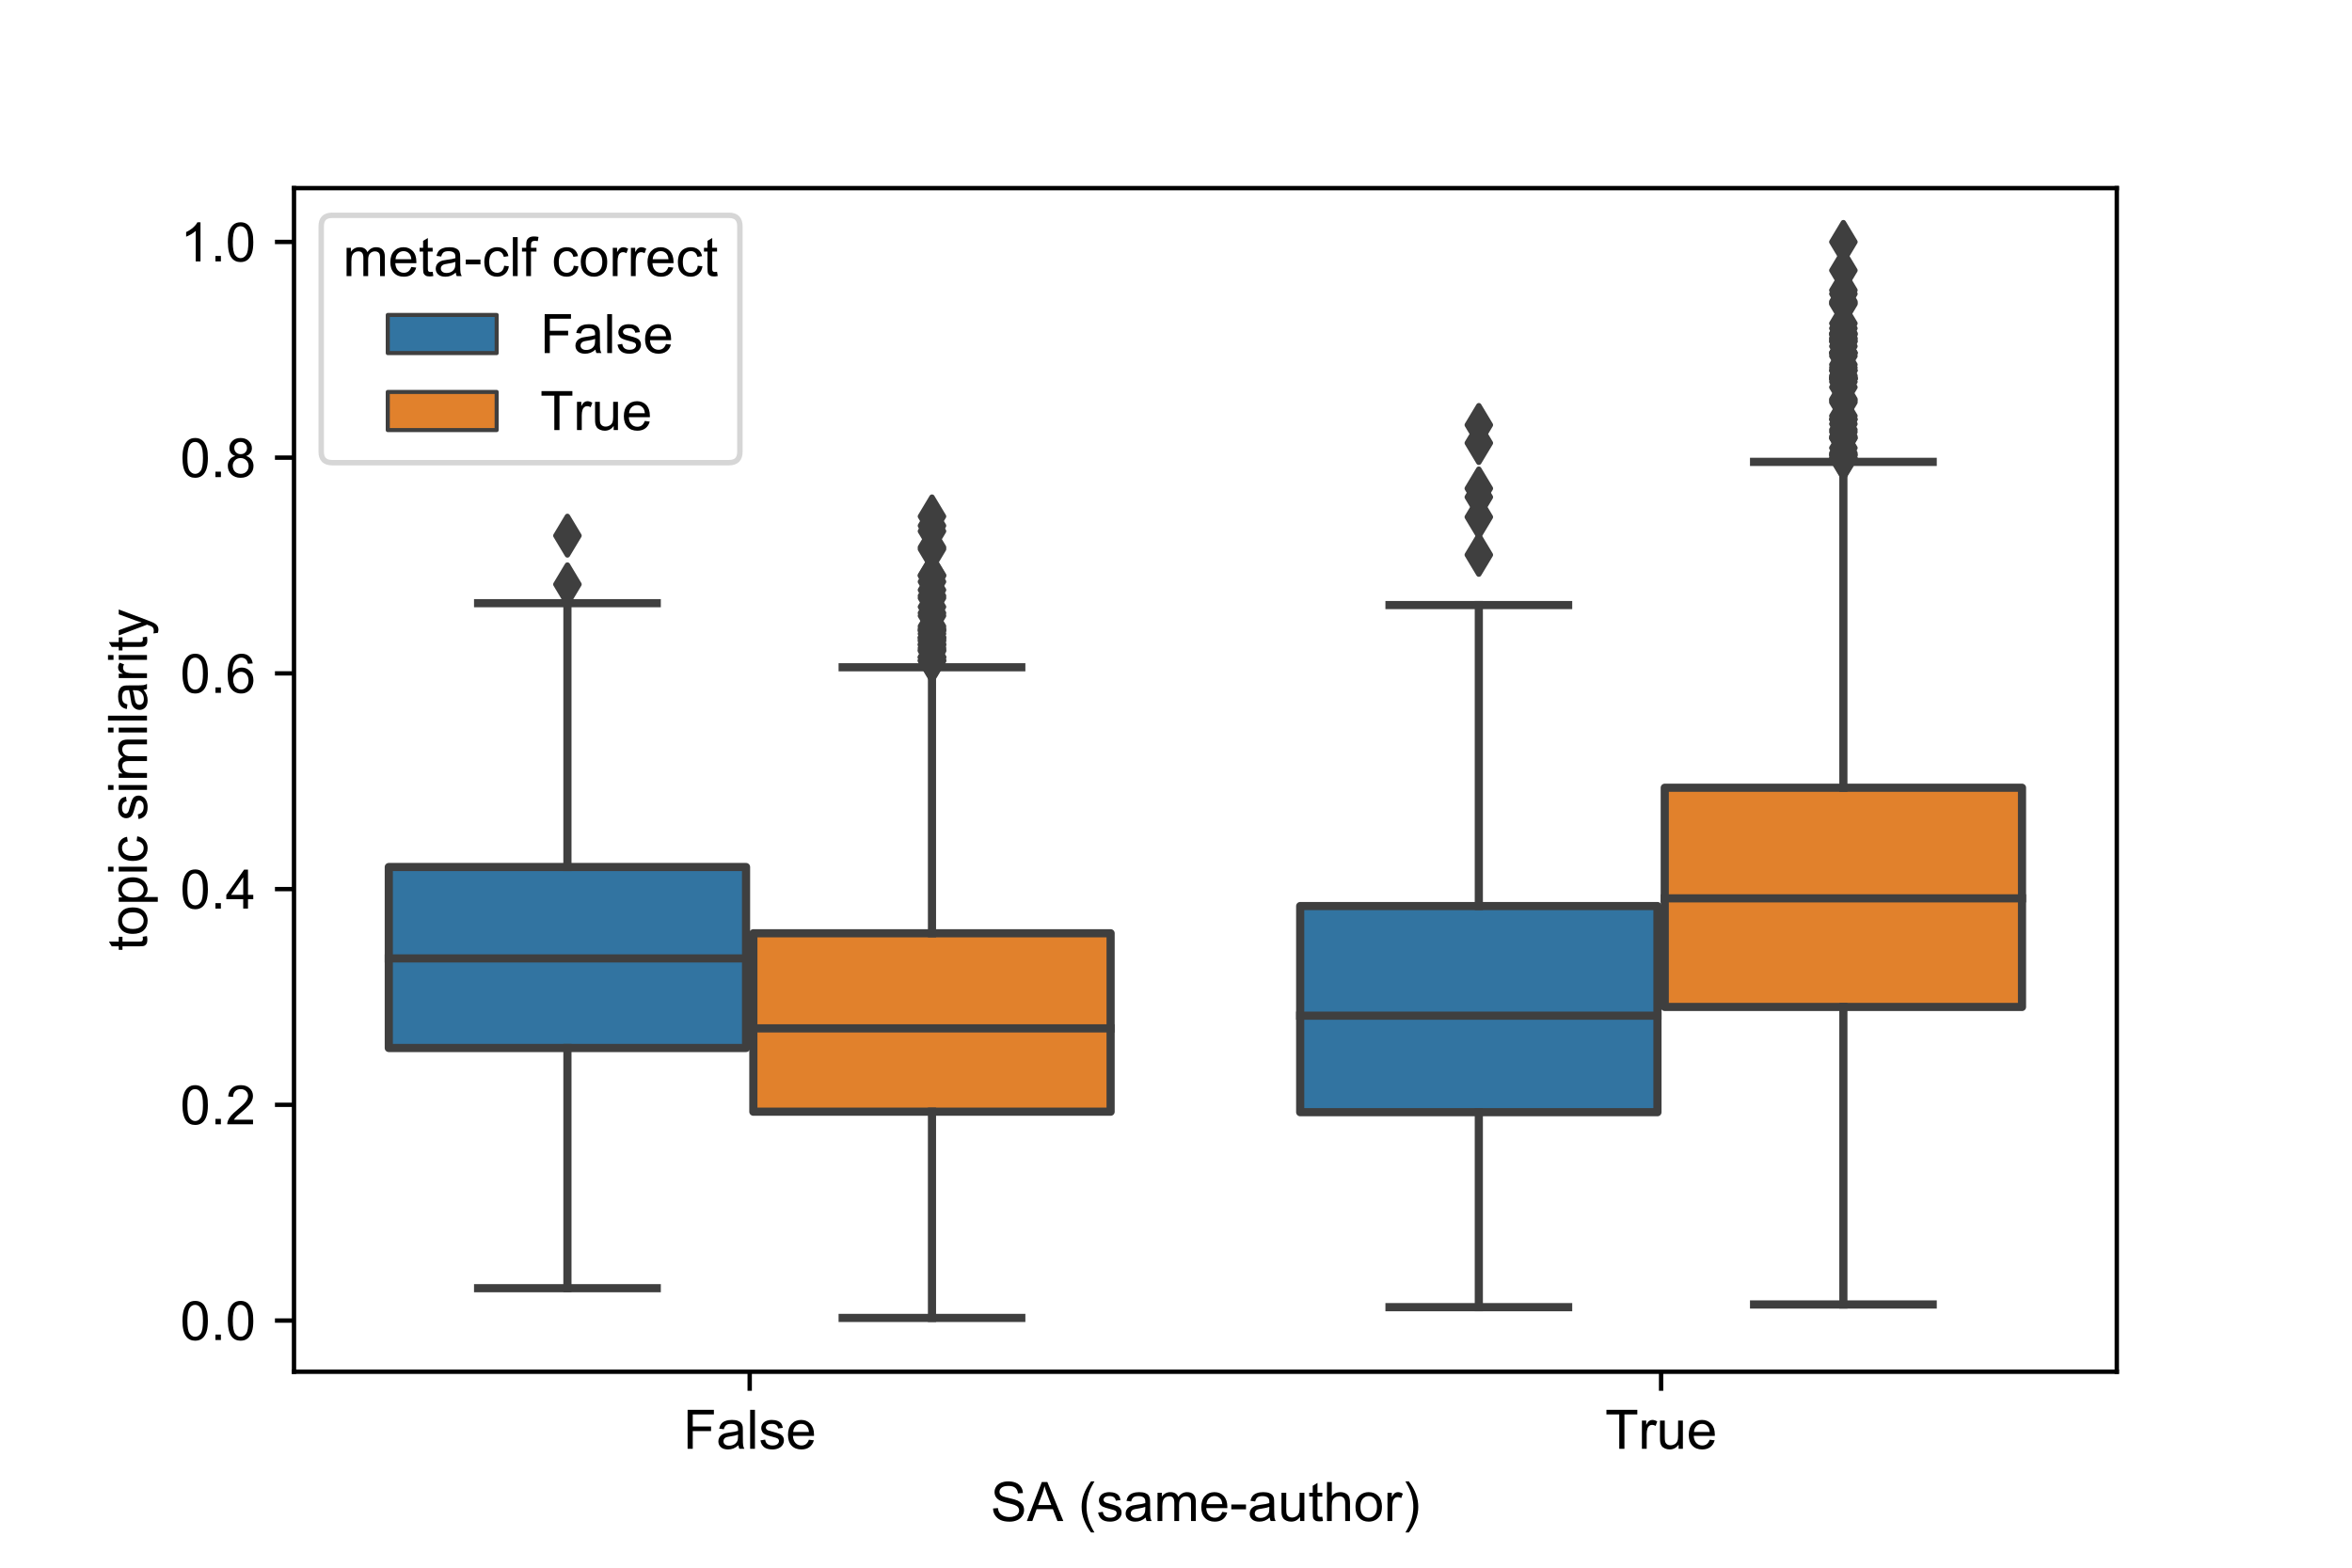 <?xml version="1.0" encoding="utf-8" standalone="no"?>
<!DOCTYPE svg PUBLIC "-//W3C//DTD SVG 1.1//EN"
  "http://www.w3.org/Graphics/SVG/1.1/DTD/svg11.dtd">
<!-- Created with matplotlib (https://matplotlib.org/) -->
<svg height="288pt" version="1.1" viewBox="0 0 432 288" width="432pt" xmlns="http://www.w3.org/2000/svg" xmlns:xlink="http://www.w3.org/1999/xlink">
 <defs>
  <style type="text/css">
*{stroke-linecap:butt;stroke-linejoin:round;}
  </style>
 </defs>
 <g id="figure_1">
  <g id="patch_1">
   <path d="M 0 288 
L 432 288 
L 432 0 
L 0 0 
z
" style="fill:#ffffff;"/>
  </g>
  <g id="axes_1">
   <g id="patch_2">
    <path d="M 54 252 
L 388.8 252 
L 388.8 34.56 
L 54 34.56 
z
" style="fill:#ffffff;"/>
   </g>
   <g id="patch_3">
    <path clip-path="url(#p5b2b995b43)" d="M 71.41 192.528 
L 137.03 192.528 
L 137.03 159.28 
L 71.41 159.28 
L 71.41 192.528 
z
" style="fill:#3274a1;stroke:#3f3f3f;stroke-linejoin:miter;stroke-width:1.5;"/>
   </g>
   <g id="patch_4">
    <path clip-path="url(#p5b2b995b43)" d="M 138.37 204.231 
L 203.99 204.231 
L 203.99 171.449 
L 138.37 171.449 
L 138.37 204.231 
z
" style="fill:#e1812c;stroke:#3f3f3f;stroke-linejoin:miter;stroke-width:1.5;"/>
   </g>
   <g id="patch_5">
    <path clip-path="url(#p5b2b995b43)" d="M 238.81 204.321 
L 304.43 204.321 
L 304.43 166.45 
L 238.81 166.45 
L 238.81 204.321 
z
" style="fill:#3274a1;stroke:#3f3f3f;stroke-linejoin:miter;stroke-width:1.5;"/>
   </g>
   <g id="patch_6">
    <path clip-path="url(#p5b2b995b43)" d="M 305.77 184.99 
L 371.39 184.99 
L 371.39 144.715 
L 305.77 144.715 
L 305.77 184.99 
z
" style="fill:#e1812c;stroke:#3f3f3f;stroke-linejoin:miter;stroke-width:1.5;"/>
   </g>
   <g id="patch_7">
    <path clip-path="url(#p5b2b995b43)" d="M 137.7 242.597 
L 137.7 242.597 
L 137.7 242.597 
L 137.7 242.597 
z
" style="fill:#3274a1;stroke:#3f3f3f;stroke-linejoin:miter;stroke-width:0.75;"/>
   </g>
   <g id="patch_8">
    <path clip-path="url(#p5b2b995b43)" d="M 137.7 242.597 
L 137.7 242.597 
L 137.7 242.597 
L 137.7 242.597 
z
" style="fill:#e1812c;stroke:#3f3f3f;stroke-linejoin:miter;stroke-width:0.75;"/>
   </g>
   <g id="matplotlib.axis_1">
    <g id="xtick_1">
     <g id="line2d_1">
      <defs>
       <path d="M 0 0 
L 0 3.5 
" id="m3357cf487d" style="stroke:#000000;stroke-width:0.8;"/>
      </defs>
      <g>
       <use style="stroke:#000000;stroke-width:0.8;" x="137.7" xlink:href="#m3357cf487d" y="252"/>
      </g>
     </g>
     <g id="text_1">
      <!-- False -->
      <defs>
       <path d="M 8.203 0 
L 8.203 71.578 
L 56.5 71.578 
L 56.5 63.141 
L 17.672 63.141 
L 17.672 40.969 
L 51.266 40.969 
L 51.266 32.516 
L 17.672 32.516 
L 17.672 0 
z
" id="ArialMT-70"/>
       <path d="M 40.438 6.391 
Q 35.547 2.25 31.031 0.531 
Q 26.516 -1.172 21.344 -1.172 
Q 12.797 -1.172 8.203 3 
Q 3.609 7.172 3.609 13.672 
Q 3.609 17.484 5.344 20.625 
Q 7.078 23.781 9.891 25.688 
Q 12.703 27.594 16.219 28.562 
Q 18.797 29.25 24.031 29.891 
Q 34.672 31.156 39.703 32.906 
Q 39.75 34.719 39.75 35.203 
Q 39.75 40.578 37.25 42.781 
Q 33.891 45.75 27.25 45.75 
Q 21.047 45.75 18.094 43.578 
Q 15.141 41.406 13.719 35.891 
L 5.125 37.062 
Q 6.297 42.578 8.984 45.969 
Q 11.672 49.359 16.75 51.188 
Q 21.828 53.031 28.516 53.031 
Q 35.156 53.031 39.297 51.469 
Q 43.453 49.906 45.406 47.531 
Q 47.359 45.172 48.141 41.547 
Q 48.578 39.312 48.578 33.453 
L 48.578 21.734 
Q 48.578 9.469 49.141 6.219 
Q 49.703 2.984 51.375 0 
L 42.188 0 
Q 40.828 2.734 40.438 6.391 
z
M 39.703 26.031 
Q 34.906 24.078 25.344 22.703 
Q 19.922 21.922 17.672 20.938 
Q 15.438 19.969 14.203 18.094 
Q 12.984 16.219 12.984 13.922 
Q 12.984 10.406 15.641 8.062 
Q 18.312 5.719 23.438 5.719 
Q 28.516 5.719 32.469 7.938 
Q 36.422 10.156 38.281 14.016 
Q 39.703 17 39.703 22.797 
z
" id="ArialMT-97"/>
       <path d="M 6.391 0 
L 6.391 71.578 
L 15.188 71.578 
L 15.188 0 
z
" id="ArialMT-108"/>
       <path d="M 3.078 15.484 
L 11.766 16.844 
Q 12.5 11.625 15.844 8.844 
Q 19.188 6.062 25.203 6.062 
Q 31.25 6.062 34.172 8.516 
Q 37.109 10.984 37.109 14.312 
Q 37.109 17.281 34.516 19 
Q 32.719 20.172 25.531 21.969 
Q 15.875 24.422 12.141 26.203 
Q 8.406 27.984 6.469 31.125 
Q 4.547 34.281 4.547 38.094 
Q 4.547 41.547 6.125 44.5 
Q 7.719 47.469 10.453 49.422 
Q 12.5 50.922 16.031 51.969 
Q 19.578 53.031 23.641 53.031 
Q 29.734 53.031 34.344 51.266 
Q 38.969 49.516 41.156 46.5 
Q 43.359 43.5 44.188 38.484 
L 35.594 37.312 
Q 35.016 41.312 32.203 43.547 
Q 29.391 45.797 24.266 45.797 
Q 18.219 45.797 15.625 43.797 
Q 13.031 41.797 13.031 39.109 
Q 13.031 37.406 14.109 36.031 
Q 15.188 34.625 17.484 33.688 
Q 18.797 33.203 25.25 31.453 
Q 34.578 28.953 38.25 27.359 
Q 41.938 25.781 44.031 22.75 
Q 46.141 19.734 46.141 15.234 
Q 46.141 10.844 43.578 6.953 
Q 41.016 3.078 36.172 0.953 
Q 31.344 -1.172 25.25 -1.172 
Q 15.141 -1.172 9.844 3.031 
Q 4.547 7.234 3.078 15.484 
z
" id="ArialMT-115"/>
       <path d="M 42.094 16.703 
L 51.172 15.578 
Q 49.031 7.625 43.219 3.219 
Q 37.406 -1.172 28.375 -1.172 
Q 17 -1.172 10.328 5.828 
Q 3.656 12.844 3.656 25.484 
Q 3.656 38.578 10.391 45.797 
Q 17.141 53.031 27.875 53.031 
Q 38.281 53.031 44.875 45.953 
Q 51.469 38.875 51.469 26.031 
Q 51.469 25.25 51.422 23.688 
L 12.75 23.688 
Q 13.234 15.141 17.578 10.594 
Q 21.922 6.062 28.422 6.062 
Q 33.25 6.062 36.672 8.594 
Q 40.094 11.141 42.094 16.703 
z
M 13.234 30.906 
L 42.188 30.906 
Q 41.609 37.453 38.875 40.719 
Q 34.672 45.797 27.984 45.797 
Q 21.922 45.797 17.797 41.75 
Q 13.672 37.703 13.234 30.906 
z
" id="ArialMT-101"/>
      </defs>
      <g transform="translate(125.474 266.158)scale(0.1 -0.1)">
       <use xlink:href="#ArialMT-70"/>
       <use x="61.084" xlink:href="#ArialMT-97"/>
       <use x="116.699" xlink:href="#ArialMT-108"/>
       <use x="138.916" xlink:href="#ArialMT-115"/>
       <use x="188.916" xlink:href="#ArialMT-101"/>
      </g>
     </g>
    </g>
    <g id="xtick_2">
     <g id="line2d_2">
      <g>
       <use style="stroke:#000000;stroke-width:0.8;" x="305.1" xlink:href="#m3357cf487d" y="252"/>
      </g>
     </g>
     <g id="text_2">
      <!-- True -->
      <defs>
       <path d="M 25.922 0 
L 25.922 63.141 
L 2.344 63.141 
L 2.344 71.578 
L 59.078 71.578 
L 59.078 63.141 
L 35.406 63.141 
L 35.406 0 
z
" id="ArialMT-84"/>
       <path d="M 6.5 0 
L 6.5 51.859 
L 14.406 51.859 
L 14.406 44 
Q 17.438 49.516 20 51.266 
Q 22.562 53.031 25.641 53.031 
Q 30.078 53.031 34.672 50.203 
L 31.641 42.047 
Q 28.422 43.953 25.203 43.953 
Q 22.312 43.953 20.016 42.219 
Q 17.719 40.484 16.75 37.406 
Q 15.281 32.719 15.281 27.156 
L 15.281 0 
z
" id="ArialMT-114"/>
       <path d="M 40.578 0 
L 40.578 7.625 
Q 34.516 -1.172 24.125 -1.172 
Q 19.531 -1.172 15.547 0.578 
Q 11.578 2.344 9.641 5 
Q 7.719 7.672 6.938 11.531 
Q 6.391 14.109 6.391 19.734 
L 6.391 51.859 
L 15.188 51.859 
L 15.188 23.094 
Q 15.188 16.219 15.719 13.812 
Q 16.547 10.359 19.234 8.375 
Q 21.922 6.391 25.875 6.391 
Q 29.828 6.391 33.297 8.422 
Q 36.766 10.453 38.203 13.938 
Q 39.656 17.438 39.656 24.078 
L 39.656 51.859 
L 48.438 51.859 
L 48.438 0 
z
" id="ArialMT-117"/>
      </defs>
      <g transform="translate(294.823 266.158)scale(0.1 -0.1)">
       <use xlink:href="#ArialMT-84"/>
       <use x="61.037" xlink:href="#ArialMT-114"/>
       <use x="94.338" xlink:href="#ArialMT-117"/>
       <use x="149.953" xlink:href="#ArialMT-101"/>
      </g>
     </g>
    </g>
    <g id="text_3">
     <!-- SA (same-author) -->
     <defs>
      <path d="M 4.5 23 
L 13.422 23.781 
Q 14.062 18.406 16.375 14.969 
Q 18.703 11.531 23.578 9.406 
Q 28.469 7.281 34.578 7.281 
Q 39.984 7.281 44.141 8.891 
Q 48.297 10.5 50.312 13.297 
Q 52.344 16.109 52.344 19.438 
Q 52.344 22.797 50.391 25.312 
Q 48.438 27.828 43.953 29.547 
Q 41.062 30.672 31.203 33.031 
Q 21.344 35.406 17.391 37.5 
Q 12.25 40.188 9.734 44.156 
Q 7.234 48.141 7.234 53.078 
Q 7.234 58.5 10.297 63.203 
Q 13.375 67.922 19.281 70.359 
Q 25.203 72.797 32.422 72.797 
Q 40.375 72.797 46.453 70.234 
Q 52.547 67.672 55.812 62.688 
Q 59.078 57.719 59.328 51.422 
L 50.25 50.734 
Q 49.516 57.516 45.281 60.984 
Q 41.062 64.453 32.812 64.453 
Q 24.219 64.453 20.281 61.297 
Q 16.359 58.156 16.359 53.719 
Q 16.359 49.859 19.141 47.359 
Q 21.875 44.875 33.422 42.266 
Q 44.969 39.656 49.266 37.703 
Q 55.516 34.812 58.484 30.391 
Q 61.469 25.984 61.469 20.219 
Q 61.469 14.5 58.203 9.438 
Q 54.938 4.391 48.797 1.578 
Q 42.672 -1.219 35.016 -1.219 
Q 25.297 -1.219 18.719 1.609 
Q 12.156 4.438 8.422 10.125 
Q 4.688 15.828 4.5 23 
z
" id="ArialMT-83"/>
      <path d="M -0.141 0 
L 27.344 71.578 
L 37.547 71.578 
L 66.844 0 
L 56.062 0 
L 47.703 21.688 
L 17.781 21.688 
L 9.906 0 
z
M 20.516 29.391 
L 44.781 29.391 
L 37.312 49.219 
Q 33.891 58.25 32.234 64.062 
Q 30.859 57.172 28.375 50.391 
z
" id="ArialMT-65"/>
      <path id="ArialMT-32"/>
      <path d="M 23.391 -21.047 
Q 16.109 -11.859 11.078 0.438 
Q 6.062 12.75 6.062 25.922 
Q 6.062 37.547 9.812 48.188 
Q 14.203 60.547 23.391 72.797 
L 29.688 72.797 
Q 23.781 62.641 21.875 58.297 
Q 18.891 51.562 17.188 44.234 
Q 15.094 35.109 15.094 25.875 
Q 15.094 2.391 29.688 -21.047 
z
" id="ArialMT-40"/>
      <path d="M 6.594 0 
L 6.594 51.859 
L 14.453 51.859 
L 14.453 44.578 
Q 16.891 48.391 20.938 50.703 
Q 25 53.031 30.172 53.031 
Q 35.938 53.031 39.625 50.641 
Q 43.312 48.25 44.828 43.953 
Q 50.984 53.031 60.844 53.031 
Q 68.562 53.031 72.703 48.75 
Q 76.859 44.484 76.859 35.594 
L 76.859 0 
L 68.109 0 
L 68.109 32.672 
Q 68.109 37.938 67.25 40.25 
Q 66.406 42.578 64.156 43.984 
Q 61.922 45.406 58.891 45.406 
Q 53.422 45.406 49.797 41.766 
Q 46.188 38.141 46.188 30.125 
L 46.188 0 
L 37.406 0 
L 37.406 33.688 
Q 37.406 39.547 35.25 42.469 
Q 33.109 45.406 28.219 45.406 
Q 24.516 45.406 21.359 43.453 
Q 18.219 41.5 16.797 37.734 
Q 15.375 33.984 15.375 26.906 
L 15.375 0 
z
" id="ArialMT-109"/>
      <path d="M 3.172 21.484 
L 3.172 30.328 
L 30.172 30.328 
L 30.172 21.484 
z
" id="ArialMT-45"/>
      <path d="M 25.781 7.859 
L 27.047 0.094 
Q 23.344 -0.688 20.406 -0.688 
Q 15.625 -0.688 12.984 0.828 
Q 10.359 2.344 9.281 4.812 
Q 8.203 7.281 8.203 15.188 
L 8.203 45.016 
L 1.766 45.016 
L 1.766 51.859 
L 8.203 51.859 
L 8.203 64.703 
L 16.938 69.969 
L 16.938 51.859 
L 25.781 51.859 
L 25.781 45.016 
L 16.938 45.016 
L 16.938 14.703 
Q 16.938 10.938 17.406 9.859 
Q 17.875 8.797 18.922 8.156 
Q 19.969 7.516 21.922 7.516 
Q 23.391 7.516 25.781 7.859 
z
" id="ArialMT-116"/>
      <path d="M 6.594 0 
L 6.594 71.578 
L 15.375 71.578 
L 15.375 45.906 
Q 21.531 53.031 30.906 53.031 
Q 36.672 53.031 40.922 50.75 
Q 45.172 48.484 47 44.484 
Q 48.828 40.484 48.828 32.859 
L 48.828 0 
L 40.047 0 
L 40.047 32.859 
Q 40.047 39.453 37.188 42.453 
Q 34.328 45.453 29.109 45.453 
Q 25.203 45.453 21.75 43.422 
Q 18.312 41.406 16.844 37.938 
Q 15.375 34.469 15.375 28.375 
L 15.375 0 
z
" id="ArialMT-104"/>
      <path d="M 3.328 25.922 
Q 3.328 40.328 11.328 47.266 
Q 18.016 53.031 27.641 53.031 
Q 38.328 53.031 45.109 46.016 
Q 51.906 39.016 51.906 26.656 
Q 51.906 16.656 48.906 10.906 
Q 45.906 5.172 40.156 2 
Q 34.422 -1.172 27.641 -1.172 
Q 16.75 -1.172 10.031 5.812 
Q 3.328 12.797 3.328 25.922 
z
M 12.359 25.922 
Q 12.359 15.969 16.703 11.016 
Q 21.047 6.062 27.641 6.062 
Q 34.188 6.062 38.531 11.031 
Q 42.875 16.016 42.875 26.219 
Q 42.875 35.844 38.5 40.797 
Q 34.125 45.75 27.641 45.75 
Q 21.047 45.75 16.703 40.812 
Q 12.359 35.891 12.359 25.922 
z
" id="ArialMT-111"/>
      <path d="M 12.359 -21.047 
L 6.062 -21.047 
Q 20.656 2.391 20.656 25.875 
Q 20.656 35.062 18.562 44.094 
Q 16.891 51.422 13.922 58.156 
Q 12.016 62.547 6.062 72.797 
L 12.359 72.797 
Q 21.531 60.547 25.922 48.188 
Q 29.688 37.547 29.688 25.922 
Q 29.688 12.75 24.625 0.438 
Q 19.578 -11.859 12.359 -21.047 
z
" id="ArialMT-41"/>
     </defs>
     <g transform="translate(181.948 279.425)scale(0.1 -0.1)">
      <use xlink:href="#ArialMT-83"/>
      <use x="66.699" xlink:href="#ArialMT-65"/>
      <use x="133.32" xlink:href="#ArialMT-32"/>
      <use x="161.104" xlink:href="#ArialMT-40"/>
      <use x="194.404" xlink:href="#ArialMT-115"/>
      <use x="244.404" xlink:href="#ArialMT-97"/>
      <use x="300.02" xlink:href="#ArialMT-109"/>
      <use x="383.32" xlink:href="#ArialMT-101"/>
      <use x="438.936" xlink:href="#ArialMT-45"/>
      <use x="472.236" xlink:href="#ArialMT-97"/>
      <use x="527.852" xlink:href="#ArialMT-117"/>
      <use x="583.467" xlink:href="#ArialMT-116"/>
      <use x="611.25" xlink:href="#ArialMT-104"/>
      <use x="666.865" xlink:href="#ArialMT-111"/>
      <use x="722.48" xlink:href="#ArialMT-114"/>
      <use x="755.781" xlink:href="#ArialMT-41"/>
     </g>
    </g>
   </g>
   <g id="matplotlib.axis_2">
    <g id="ytick_1">
     <g id="line2d_3">
      <defs>
       <path d="M 0 0 
L -3.5 0 
" id="m27507635c8" style="stroke:#000000;stroke-width:0.8;"/>
      </defs>
      <g>
       <use style="stroke:#000000;stroke-width:0.8;" x="54" xlink:href="#m27507635c8" y="242.597"/>
      </g>
     </g>
     <g id="text_4">
      <!-- 0.0 -->
      <defs>
       <path d="M 4.156 35.297 
Q 4.156 48 6.766 55.734 
Q 9.375 63.484 14.516 67.672 
Q 19.672 71.875 27.484 71.875 
Q 33.25 71.875 37.594 69.547 
Q 41.938 67.234 44.766 62.859 
Q 47.609 58.5 49.219 52.219 
Q 50.828 45.953 50.828 35.297 
Q 50.828 22.703 48.234 14.969 
Q 45.656 7.234 40.5 3 
Q 35.359 -1.219 27.484 -1.219 
Q 17.141 -1.219 11.234 6.203 
Q 4.156 15.141 4.156 35.297 
z
M 13.188 35.297 
Q 13.188 17.672 17.312 11.828 
Q 21.438 6 27.484 6 
Q 33.547 6 37.672 11.859 
Q 41.797 17.719 41.797 35.297 
Q 41.797 52.984 37.672 58.781 
Q 33.547 64.594 27.391 64.594 
Q 21.344 64.594 17.719 59.469 
Q 13.188 52.938 13.188 35.297 
z
" id="ArialMT-48"/>
       <path d="M 9.078 0 
L 9.078 10.016 
L 19.094 10.016 
L 19.094 0 
z
" id="ArialMT-46"/>
      </defs>
      <g transform="translate(33.1 246.176)scale(0.1 -0.1)">
       <use xlink:href="#ArialMT-48"/>
       <use x="55.615" xlink:href="#ArialMT-46"/>
       <use x="83.398" xlink:href="#ArialMT-48"/>
      </g>
     </g>
    </g>
    <g id="ytick_2">
     <g id="line2d_4">
      <g>
       <use style="stroke:#000000;stroke-width:0.8;" x="54" xlink:href="#m27507635c8" y="202.966"/>
      </g>
     </g>
     <g id="text_5">
      <!-- 0.2 -->
      <defs>
       <path d="M 50.344 8.453 
L 50.344 0 
L 3.031 0 
Q 2.938 3.172 4.047 6.109 
Q 5.859 10.938 9.828 15.625 
Q 13.812 20.312 21.344 26.469 
Q 33.016 36.031 37.109 41.625 
Q 41.219 47.219 41.219 52.203 
Q 41.219 57.422 37.469 61 
Q 33.734 64.594 27.734 64.594 
Q 21.391 64.594 17.578 60.781 
Q 13.766 56.984 13.719 50.25 
L 4.688 51.172 
Q 5.609 61.281 11.656 66.578 
Q 17.719 71.875 27.938 71.875 
Q 38.234 71.875 44.234 66.156 
Q 50.25 60.453 50.25 52 
Q 50.25 47.703 48.484 43.547 
Q 46.734 39.406 42.656 34.812 
Q 38.578 30.219 29.109 22.219 
Q 21.188 15.578 18.938 13.203 
Q 16.703 10.844 15.234 8.453 
z
" id="ArialMT-50"/>
      </defs>
      <g transform="translate(33.1 206.545)scale(0.1 -0.1)">
       <use xlink:href="#ArialMT-48"/>
       <use x="55.615" xlink:href="#ArialMT-46"/>
       <use x="83.398" xlink:href="#ArialMT-50"/>
      </g>
     </g>
    </g>
    <g id="ytick_3">
     <g id="line2d_5">
      <g>
       <use style="stroke:#000000;stroke-width:0.8;" x="54" xlink:href="#m27507635c8" y="163.336"/>
      </g>
     </g>
     <g id="text_6">
      <!-- 0.4 -->
      <defs>
       <path d="M 32.328 0 
L 32.328 17.141 
L 1.266 17.141 
L 1.266 25.203 
L 33.938 71.578 
L 41.109 71.578 
L 41.109 25.203 
L 50.781 25.203 
L 50.781 17.141 
L 41.109 17.141 
L 41.109 0 
z
M 32.328 25.203 
L 32.328 57.469 
L 9.906 25.203 
z
" id="ArialMT-52"/>
      </defs>
      <g transform="translate(33.1 166.915)scale(0.1 -0.1)">
       <use xlink:href="#ArialMT-48"/>
       <use x="55.615" xlink:href="#ArialMT-46"/>
       <use x="83.398" xlink:href="#ArialMT-52"/>
      </g>
     </g>
    </g>
    <g id="ytick_4">
     <g id="line2d_6">
      <g>
       <use style="stroke:#000000;stroke-width:0.8;" x="54" xlink:href="#m27507635c8" y="123.705"/>
      </g>
     </g>
     <g id="text_7">
      <!-- 0.6 -->
      <defs>
       <path d="M 49.75 54.047 
L 41.016 53.375 
Q 39.844 58.547 37.703 60.891 
Q 34.125 64.656 28.906 64.656 
Q 24.703 64.656 21.531 62.312 
Q 17.391 59.281 14.984 53.469 
Q 12.594 47.656 12.5 36.922 
Q 15.672 41.75 20.266 44.094 
Q 24.859 46.438 29.891 46.438 
Q 38.672 46.438 44.844 39.969 
Q 51.031 33.5 51.031 23.25 
Q 51.031 16.5 48.125 10.719 
Q 45.219 4.938 40.141 1.859 
Q 35.062 -1.219 28.609 -1.219 
Q 17.625 -1.219 10.688 6.859 
Q 3.766 14.938 3.766 33.5 
Q 3.766 54.25 11.422 63.672 
Q 18.109 71.875 29.438 71.875 
Q 37.891 71.875 43.281 67.141 
Q 48.688 62.406 49.75 54.047 
z
M 13.875 23.188 
Q 13.875 18.656 15.797 14.5 
Q 17.719 10.359 21.188 8.172 
Q 24.656 6 28.469 6 
Q 34.031 6 38.031 10.484 
Q 42.047 14.984 42.047 22.703 
Q 42.047 30.125 38.078 34.391 
Q 34.125 38.672 28.125 38.672 
Q 22.172 38.672 18.016 34.391 
Q 13.875 30.125 13.875 23.188 
z
" id="ArialMT-54"/>
      </defs>
      <g transform="translate(33.1 127.284)scale(0.1 -0.1)">
       <use xlink:href="#ArialMT-48"/>
       <use x="55.615" xlink:href="#ArialMT-46"/>
       <use x="83.398" xlink:href="#ArialMT-54"/>
      </g>
     </g>
    </g>
    <g id="ytick_5">
     <g id="line2d_7">
      <g>
       <use style="stroke:#000000;stroke-width:0.8;" x="54" xlink:href="#m27507635c8" y="84.074"/>
      </g>
     </g>
     <g id="text_8">
      <!-- 0.8 -->
      <defs>
       <path d="M 17.672 38.812 
Q 12.203 40.828 9.562 44.531 
Q 6.938 48.25 6.938 53.422 
Q 6.938 61.234 12.547 66.547 
Q 18.172 71.875 27.484 71.875 
Q 36.859 71.875 42.578 66.422 
Q 48.297 60.984 48.297 53.172 
Q 48.297 48.188 45.672 44.5 
Q 43.062 40.828 37.75 38.812 
Q 44.344 36.672 47.781 31.875 
Q 51.219 27.094 51.219 20.453 
Q 51.219 11.281 44.719 5.031 
Q 38.234 -1.219 27.641 -1.219 
Q 17.047 -1.219 10.547 5.047 
Q 4.047 11.328 4.047 20.703 
Q 4.047 27.688 7.594 32.391 
Q 11.141 37.109 17.672 38.812 
z
M 15.922 53.719 
Q 15.922 48.641 19.188 45.406 
Q 22.469 42.188 27.688 42.188 
Q 32.766 42.188 36.016 45.375 
Q 39.266 48.578 39.266 53.219 
Q 39.266 58.062 35.906 61.359 
Q 32.562 64.656 27.594 64.656 
Q 22.562 64.656 19.234 61.422 
Q 15.922 58.203 15.922 53.719 
z
M 13.094 20.656 
Q 13.094 16.891 14.875 13.375 
Q 16.656 9.859 20.172 7.922 
Q 23.688 6 27.734 6 
Q 34.031 6 38.125 10.047 
Q 42.234 14.109 42.234 20.359 
Q 42.234 26.703 38.016 30.859 
Q 33.797 35.016 27.438 35.016 
Q 21.234 35.016 17.156 30.906 
Q 13.094 26.812 13.094 20.656 
z
" id="ArialMT-56"/>
      </defs>
      <g transform="translate(33.1 87.653)scale(0.1 -0.1)">
       <use xlink:href="#ArialMT-48"/>
       <use x="55.615" xlink:href="#ArialMT-46"/>
       <use x="83.398" xlink:href="#ArialMT-56"/>
      </g>
     </g>
    </g>
    <g id="ytick_6">
     <g id="line2d_8">
      <g>
       <use style="stroke:#000000;stroke-width:0.8;" x="54" xlink:href="#m27507635c8" y="44.444"/>
      </g>
     </g>
     <g id="text_9">
      <!-- 1.0 -->
      <defs>
       <path d="M 37.25 0 
L 28.469 0 
L 28.469 56 
Q 25.297 52.984 20.141 49.953 
Q 14.984 46.922 10.891 45.406 
L 10.891 53.906 
Q 18.266 57.375 23.781 62.297 
Q 29.297 67.234 31.594 71.875 
L 37.25 71.875 
z
" id="ArialMT-49"/>
      </defs>
      <g transform="translate(33.1 48.023)scale(0.1 -0.1)">
       <use xlink:href="#ArialMT-49"/>
       <use x="55.615" xlink:href="#ArialMT-46"/>
       <use x="83.398" xlink:href="#ArialMT-48"/>
      </g>
     </g>
    </g>
    <g id="text_10">
     <!-- topic similarity -->
     <defs>
      <path d="M 6.594 -19.875 
L 6.594 51.859 
L 14.594 51.859 
L 14.594 45.125 
Q 17.438 49.078 21 51.047 
Q 24.562 53.031 29.641 53.031 
Q 36.281 53.031 41.359 49.609 
Q 46.438 46.188 49.016 39.953 
Q 51.609 33.734 51.609 26.312 
Q 51.609 18.359 48.75 11.984 
Q 45.906 5.609 40.453 2.219 
Q 35.016 -1.172 29 -1.172 
Q 24.609 -1.172 21.109 0.688 
Q 17.625 2.547 15.375 5.375 
L 15.375 -19.875 
z
M 14.547 25.641 
Q 14.547 15.625 18.594 10.844 
Q 22.656 6.062 28.422 6.062 
Q 34.281 6.062 38.453 11.016 
Q 42.625 15.969 42.625 26.375 
Q 42.625 36.281 38.547 41.203 
Q 34.469 46.141 28.812 46.141 
Q 23.188 46.141 18.859 40.891 
Q 14.547 35.641 14.547 25.641 
z
" id="ArialMT-112"/>
      <path d="M 6.641 61.469 
L 6.641 71.578 
L 15.438 71.578 
L 15.438 61.469 
z
M 6.641 0 
L 6.641 51.859 
L 15.438 51.859 
L 15.438 0 
z
" id="ArialMT-105"/>
      <path d="M 40.438 19 
L 49.078 17.875 
Q 47.656 8.938 41.812 3.875 
Q 35.984 -1.172 27.484 -1.172 
Q 16.844 -1.172 10.375 5.781 
Q 3.906 12.75 3.906 25.734 
Q 3.906 34.125 6.688 40.422 
Q 9.469 46.734 15.156 49.875 
Q 20.844 53.031 27.547 53.031 
Q 35.984 53.031 41.359 48.75 
Q 46.734 44.484 48.25 36.625 
L 39.703 35.297 
Q 38.484 40.531 35.375 43.156 
Q 32.281 45.797 27.875 45.797 
Q 21.234 45.797 17.078 41.031 
Q 12.938 36.281 12.938 25.984 
Q 12.938 15.531 16.938 10.797 
Q 20.953 6.062 27.391 6.062 
Q 32.562 6.062 36.031 9.234 
Q 39.5 12.406 40.438 19 
z
" id="ArialMT-99"/>
      <path d="M 6.203 -19.969 
L 5.219 -11.719 
Q 8.109 -12.5 10.25 -12.5 
Q 13.188 -12.5 14.938 -11.516 
Q 16.703 -10.547 17.828 -8.797 
Q 18.656 -7.469 20.516 -2.25 
Q 20.75 -1.516 21.297 -0.094 
L 1.609 51.859 
L 11.078 51.859 
L 21.875 21.828 
Q 23.969 16.109 25.641 9.812 
Q 27.156 15.875 29.25 21.625 
L 40.328 51.859 
L 49.125 51.859 
L 29.391 -0.875 
Q 26.219 -9.422 24.469 -12.641 
Q 22.125 -17 19.094 -19.016 
Q 16.062 -21.047 11.859 -21.047 
Q 9.328 -21.047 6.203 -19.969 
z
" id="ArialMT-121"/>
     </defs>
     <g transform="translate(26.995 174.673)rotate(-90)scale(0.1 -0.1)">
      <use xlink:href="#ArialMT-116"/>
      <use x="27.783" xlink:href="#ArialMT-111"/>
      <use x="83.398" xlink:href="#ArialMT-112"/>
      <use x="139.014" xlink:href="#ArialMT-105"/>
      <use x="161.23" xlink:href="#ArialMT-99"/>
      <use x="211.23" xlink:href="#ArialMT-32"/>
      <use x="239.014" xlink:href="#ArialMT-115"/>
      <use x="289.014" xlink:href="#ArialMT-105"/>
      <use x="311.23" xlink:href="#ArialMT-109"/>
      <use x="394.531" xlink:href="#ArialMT-105"/>
      <use x="416.748" xlink:href="#ArialMT-108"/>
      <use x="438.965" xlink:href="#ArialMT-97"/>
      <use x="494.58" xlink:href="#ArialMT-114"/>
      <use x="527.881" xlink:href="#ArialMT-105"/>
      <use x="550.098" xlink:href="#ArialMT-116"/>
      <use x="577.881" xlink:href="#ArialMT-121"/>
     </g>
    </g>
   </g>
   <g id="line2d_9">
    <path clip-path="url(#p5b2b995b43)" d="M 104.22 192.528 
L 104.22 236.657 
" style="fill:none;stroke:#3f3f3f;stroke-linecap:square;stroke-width:1.5;"/>
   </g>
   <g id="line2d_10">
    <path clip-path="url(#p5b2b995b43)" d="M 104.22 159.28 
L 104.22 110.814 
" style="fill:none;stroke:#3f3f3f;stroke-linecap:square;stroke-width:1.5;"/>
   </g>
   <g id="line2d_11">
    <path clip-path="url(#p5b2b995b43)" d="M 87.815 236.657 
L 120.625 236.657 
" style="fill:none;stroke:#3f3f3f;stroke-linecap:square;stroke-width:1.5;"/>
   </g>
   <g id="line2d_12">
    <path clip-path="url(#p5b2b995b43)" d="M 87.815 110.814 
L 120.625 110.814 
" style="fill:none;stroke:#3f3f3f;stroke-linecap:square;stroke-width:1.5;"/>
   </g>
   <g id="line2d_13">
    <defs>
     <path d="M -0 3.536 
L 2.121 0 
L -0 -3.536 
L -2.121 -0 
z
" id="m7a94f00fad" style="stroke:#3f3f3f;stroke-linejoin:miter;"/>
    </defs>
    <g clip-path="url(#p5b2b995b43)">
     <use style="fill:#3f3f3f;stroke:#3f3f3f;stroke-linejoin:miter;" x="104.22" xlink:href="#m7a94f00fad" y="107.35"/>
     <use style="fill:#3f3f3f;stroke:#3f3f3f;stroke-linejoin:miter;" x="104.22" xlink:href="#m7a94f00fad" y="98.407"/>
    </g>
   </g>
   <g id="line2d_14">
    <path clip-path="url(#p5b2b995b43)" d="M 171.18 204.231 
L 171.18 242.116 
" style="fill:none;stroke:#3f3f3f;stroke-linecap:square;stroke-width:1.5;"/>
   </g>
   <g id="line2d_15">
    <path clip-path="url(#p5b2b995b43)" d="M 171.18 171.449 
L 171.18 122.586 
" style="fill:none;stroke:#3f3f3f;stroke-linecap:square;stroke-width:1.5;"/>
   </g>
   <g id="line2d_16">
    <path clip-path="url(#p5b2b995b43)" d="M 154.775 242.116 
L 187.585 242.116 
" style="fill:none;stroke:#3f3f3f;stroke-linecap:square;stroke-width:1.5;"/>
   </g>
   <g id="line2d_17">
    <path clip-path="url(#p5b2b995b43)" d="M 154.775 122.586 
L 187.585 122.586 
" style="fill:none;stroke:#3f3f3f;stroke-linecap:square;stroke-width:1.5;"/>
   </g>
   <g id="line2d_18">
    <g clip-path="url(#p5b2b995b43)">
     <use style="fill:#3f3f3f;stroke:#3f3f3f;stroke-linejoin:miter;" x="171.18" xlink:href="#m7a94f00fad" y="118.322"/>
     <use style="fill:#3f3f3f;stroke:#3f3f3f;stroke-linejoin:miter;" x="171.18" xlink:href="#m7a94f00fad" y="120.711"/>
     <use style="fill:#3f3f3f;stroke:#3f3f3f;stroke-linejoin:miter;" x="171.18" xlink:href="#m7a94f00fad" y="115.042"/>
     <use style="fill:#3f3f3f;stroke:#3f3f3f;stroke-linejoin:miter;" x="171.18" xlink:href="#m7a94f00fad" y="100.53"/>
     <use style="fill:#3f3f3f;stroke:#3f3f3f;stroke-linejoin:miter;" x="171.18" xlink:href="#m7a94f00fad" y="121.274"/>
     <use style="fill:#3f3f3f;stroke:#3f3f3f;stroke-linejoin:miter;" x="171.18" xlink:href="#m7a94f00fad" y="119.401"/>
     <use style="fill:#3f3f3f;stroke:#3f3f3f;stroke-linejoin:miter;" x="171.18" xlink:href="#m7a94f00fad" y="115.753"/>
     <use style="fill:#3f3f3f;stroke:#3f3f3f;stroke-linejoin:miter;" x="171.18" xlink:href="#m7a94f00fad" y="94.867"/>
     <use style="fill:#3f3f3f;stroke:#3f3f3f;stroke-linejoin:miter;" x="171.18" xlink:href="#m7a94f00fad" y="112.611"/>
     <use style="fill:#3f3f3f;stroke:#3f3f3f;stroke-linejoin:miter;" x="171.18" xlink:href="#m7a94f00fad" y="111.487"/>
     <use style="fill:#3f3f3f;stroke:#3f3f3f;stroke-linejoin:miter;" x="171.18" xlink:href="#m7a94f00fad" y="100.89"/>
     <use style="fill:#3f3f3f;stroke:#3f3f3f;stroke-linejoin:miter;" x="171.18" xlink:href="#m7a94f00fad" y="113.131"/>
     <use style="fill:#3f3f3f;stroke:#3f3f3f;stroke-linejoin:miter;" x="171.18" xlink:href="#m7a94f00fad" y="117.767"/>
     <use style="fill:#3f3f3f;stroke:#3f3f3f;stroke-linejoin:miter;" x="171.18" xlink:href="#m7a94f00fad" y="105.665"/>
     <use style="fill:#3f3f3f;stroke:#3f3f3f;stroke-linejoin:miter;" x="171.18" xlink:href="#m7a94f00fad" y="116.432"/>
     <use style="fill:#3f3f3f;stroke:#3f3f3f;stroke-linejoin:miter;" x="171.18" xlink:href="#m7a94f00fad" y="117.487"/>
     <use style="fill:#3f3f3f;stroke:#3f3f3f;stroke-linejoin:miter;" x="171.18" xlink:href="#m7a94f00fad" y="115.477"/>
     <use style="fill:#3f3f3f;stroke:#3f3f3f;stroke-linejoin:miter;" x="171.18" xlink:href="#m7a94f00fad" y="115.895"/>
     <use style="fill:#3f3f3f;stroke:#3f3f3f;stroke-linejoin:miter;" x="171.18" xlink:href="#m7a94f00fad" y="108.382"/>
     <use style="fill:#3f3f3f;stroke:#3f3f3f;stroke-linejoin:miter;" x="171.18" xlink:href="#m7a94f00fad" y="96.578"/>
     <use style="fill:#3f3f3f;stroke:#3f3f3f;stroke-linejoin:miter;" x="171.18" xlink:href="#m7a94f00fad" y="106.867"/>
     <use style="fill:#3f3f3f;stroke:#3f3f3f;stroke-linejoin:miter;" x="171.18" xlink:href="#m7a94f00fad" y="105.786"/>
     <use style="fill:#3f3f3f;stroke:#3f3f3f;stroke-linejoin:miter;" x="171.18" xlink:href="#m7a94f00fad" y="121.435"/>
     <use style="fill:#3f3f3f;stroke:#3f3f3f;stroke-linejoin:miter;" x="171.18" xlink:href="#m7a94f00fad" y="119.036"/>
     <use style="fill:#3f3f3f;stroke:#3f3f3f;stroke-linejoin:miter;" x="171.18" xlink:href="#m7a94f00fad" y="117.14"/>
     <use style="fill:#3f3f3f;stroke:#3f3f3f;stroke-linejoin:miter;" x="171.18" xlink:href="#m7a94f00fad" y="120.747"/>
     <use style="fill:#3f3f3f;stroke:#3f3f3f;stroke-linejoin:miter;" x="171.18" xlink:href="#m7a94f00fad" y="118.49"/>
     <use style="fill:#3f3f3f;stroke:#3f3f3f;stroke-linejoin:miter;" x="171.18" xlink:href="#m7a94f00fad" y="109.458"/>
     <use style="fill:#3f3f3f;stroke:#3f3f3f;stroke-linejoin:miter;" x="171.18" xlink:href="#m7a94f00fad" y="119.598"/>
     <use style="fill:#3f3f3f;stroke:#3f3f3f;stroke-linejoin:miter;" x="171.18" xlink:href="#m7a94f00fad" y="97.588"/>
     <use style="fill:#3f3f3f;stroke:#3f3f3f;stroke-linejoin:miter;" x="171.18" xlink:href="#m7a94f00fad" y="117.083"/>
     <use style="fill:#3f3f3f;stroke:#3f3f3f;stroke-linejoin:miter;" x="171.18" xlink:href="#m7a94f00fad" y="109.878"/>
    </g>
   </g>
   <g id="line2d_19">
    <path clip-path="url(#p5b2b995b43)" d="M 271.62 204.321 
L 271.62 240.141 
" style="fill:none;stroke:#3f3f3f;stroke-linecap:square;stroke-width:1.5;"/>
   </g>
   <g id="line2d_20">
    <path clip-path="url(#p5b2b995b43)" d="M 271.62 166.45 
L 271.62 111.158 
" style="fill:none;stroke:#3f3f3f;stroke-linecap:square;stroke-width:1.5;"/>
   </g>
   <g id="line2d_21">
    <path clip-path="url(#p5b2b995b43)" d="M 255.215 240.141 
L 288.025 240.141 
" style="fill:none;stroke:#3f3f3f;stroke-linecap:square;stroke-width:1.5;"/>
   </g>
   <g id="line2d_22">
    <path clip-path="url(#p5b2b995b43)" d="M 255.215 111.158 
L 288.025 111.158 
" style="fill:none;stroke:#3f3f3f;stroke-linecap:square;stroke-width:1.5;"/>
   </g>
   <g id="line2d_23">
    <g clip-path="url(#p5b2b995b43)">
     <use style="fill:#3f3f3f;stroke:#3f3f3f;stroke-linejoin:miter;" x="271.62" xlink:href="#m7a94f00fad" y="101.931"/>
     <use style="fill:#3f3f3f;stroke:#3f3f3f;stroke-linejoin:miter;" x="271.62" xlink:href="#m7a94f00fad" y="78.07"/>
     <use style="fill:#3f3f3f;stroke:#3f3f3f;stroke-linejoin:miter;" x="271.62" xlink:href="#m7a94f00fad" y="94.979"/>
     <use style="fill:#3f3f3f;stroke:#3f3f3f;stroke-linejoin:miter;" x="271.62" xlink:href="#m7a94f00fad" y="89.731"/>
     <use style="fill:#3f3f3f;stroke:#3f3f3f;stroke-linejoin:miter;" x="271.62" xlink:href="#m7a94f00fad" y="91.322"/>
     <use style="fill:#3f3f3f;stroke:#3f3f3f;stroke-linejoin:miter;" x="271.62" xlink:href="#m7a94f00fad" y="81.387"/>
    </g>
   </g>
   <g id="line2d_24">
    <path clip-path="url(#p5b2b995b43)" d="M 338.58 184.99 
L 338.58 239.645 
" style="fill:none;stroke:#3f3f3f;stroke-linecap:square;stroke-width:1.5;"/>
   </g>
   <g id="line2d_25">
    <path clip-path="url(#p5b2b995b43)" d="M 338.58 144.715 
L 338.58 84.85 
" style="fill:none;stroke:#3f3f3f;stroke-linecap:square;stroke-width:1.5;"/>
   </g>
   <g id="line2d_26">
    <path clip-path="url(#p5b2b995b43)" d="M 322.175 239.645 
L 354.985 239.645 
" style="fill:none;stroke:#3f3f3f;stroke-linecap:square;stroke-width:1.5;"/>
   </g>
   <g id="line2d_27">
    <path clip-path="url(#p5b2b995b43)" d="M 322.175 84.85 
L 354.985 84.85 
" style="fill:none;stroke:#3f3f3f;stroke-linecap:square;stroke-width:1.5;"/>
   </g>
   <g id="line2d_28">
    <g clip-path="url(#p5b2b995b43)">
     <use style="fill:#3f3f3f;stroke:#3f3f3f;stroke-linejoin:miter;" x="338.58" xlink:href="#m7a94f00fad" y="69.601"/>
     <use style="fill:#3f3f3f;stroke:#3f3f3f;stroke-linejoin:miter;" x="338.58" xlink:href="#m7a94f00fad" y="80.483"/>
     <use style="fill:#3f3f3f;stroke:#3f3f3f;stroke-linejoin:miter;" x="338.58" xlink:href="#m7a94f00fad" y="64.943"/>
     <use style="fill:#3f3f3f;stroke:#3f3f3f;stroke-linejoin:miter;" x="338.58" xlink:href="#m7a94f00fad" y="59.406"/>
     <use style="fill:#3f3f3f;stroke:#3f3f3f;stroke-linejoin:miter;" x="338.58" xlink:href="#m7a94f00fad" y="49.669"/>
     <use style="fill:#3f3f3f;stroke:#3f3f3f;stroke-linejoin:miter;" x="338.58" xlink:href="#m7a94f00fad" y="76.408"/>
     <use style="fill:#3f3f3f;stroke:#3f3f3f;stroke-linejoin:miter;" x="338.58" xlink:href="#m7a94f00fad" y="53.317"/>
     <use style="fill:#3f3f3f;stroke:#3f3f3f;stroke-linejoin:miter;" x="338.58" xlink:href="#m7a94f00fad" y="73.925"/>
     <use style="fill:#3f3f3f;stroke:#3f3f3f;stroke-linejoin:miter;" x="338.58" xlink:href="#m7a94f00fad" y="68.069"/>
     <use style="fill:#3f3f3f;stroke:#3f3f3f;stroke-linejoin:miter;" x="338.58" xlink:href="#m7a94f00fad" y="69.562"/>
     <use style="fill:#3f3f3f;stroke:#3f3f3f;stroke-linejoin:miter;" x="338.58" xlink:href="#m7a94f00fad" y="83.224"/>
     <use style="fill:#3f3f3f;stroke:#3f3f3f;stroke-linejoin:miter;" x="338.58" xlink:href="#m7a94f00fad" y="78.936"/>
     <use style="fill:#3f3f3f;stroke:#3f3f3f;stroke-linejoin:miter;" x="338.58" xlink:href="#m7a94f00fad" y="61.344"/>
     <use style="fill:#3f3f3f;stroke:#3f3f3f;stroke-linejoin:miter;" x="338.58" xlink:href="#m7a94f00fad" y="76.99"/>
     <use style="fill:#3f3f3f;stroke:#3f3f3f;stroke-linejoin:miter;" x="338.58" xlink:href="#m7a94f00fad" y="61.212"/>
     <use style="fill:#3f3f3f;stroke:#3f3f3f;stroke-linejoin:miter;" x="338.58" xlink:href="#m7a94f00fad" y="63.615"/>
     <use style="fill:#3f3f3f;stroke:#3f3f3f;stroke-linejoin:miter;" x="338.58" xlink:href="#m7a94f00fad" y="66.984"/>
     <use style="fill:#3f3f3f;stroke:#3f3f3f;stroke-linejoin:miter;" x="338.58" xlink:href="#m7a94f00fad" y="62.654"/>
     <use style="fill:#3f3f3f;stroke:#3f3f3f;stroke-linejoin:miter;" x="338.58" xlink:href="#m7a94f00fad" y="77.881"/>
     <use style="fill:#3f3f3f;stroke:#3f3f3f;stroke-linejoin:miter;" x="338.58" xlink:href="#m7a94f00fad" y="69.263"/>
     <use style="fill:#3f3f3f;stroke:#3f3f3f;stroke-linejoin:miter;" x="338.58" xlink:href="#m7a94f00fad" y="62.76"/>
     <use style="fill:#3f3f3f;stroke:#3f3f3f;stroke-linejoin:miter;" x="338.58" xlink:href="#m7a94f00fad" y="61.505"/>
     <use style="fill:#3f3f3f;stroke:#3f3f3f;stroke-linejoin:miter;" x="338.58" xlink:href="#m7a94f00fad" y="55.641"/>
     <use style="fill:#3f3f3f;stroke:#3f3f3f;stroke-linejoin:miter;" x="338.58" xlink:href="#m7a94f00fad" y="79.357"/>
     <use style="fill:#3f3f3f;stroke:#3f3f3f;stroke-linejoin:miter;" x="338.58" xlink:href="#m7a94f00fad" y="83.53"/>
     <use style="fill:#3f3f3f;stroke:#3f3f3f;stroke-linejoin:miter;" x="338.58" xlink:href="#m7a94f00fad" y="73.32"/>
     <use style="fill:#3f3f3f;stroke:#3f3f3f;stroke-linejoin:miter;" x="338.58" xlink:href="#m7a94f00fad" y="80.5"/>
     <use style="fill:#3f3f3f;stroke:#3f3f3f;stroke-linejoin:miter;" x="338.58" xlink:href="#m7a94f00fad" y="60.319"/>
     <use style="fill:#3f3f3f;stroke:#3f3f3f;stroke-linejoin:miter;" x="338.58" xlink:href="#m7a94f00fad" y="68.053"/>
     <use style="fill:#3f3f3f;stroke:#3f3f3f;stroke-linejoin:miter;" x="338.58" xlink:href="#m7a94f00fad" y="69.578"/>
     <use style="fill:#3f3f3f;stroke:#3f3f3f;stroke-linejoin:miter;" x="338.58" xlink:href="#m7a94f00fad" y="80.176"/>
     <use style="fill:#3f3f3f;stroke:#3f3f3f;stroke-linejoin:miter;" x="338.58" xlink:href="#m7a94f00fad" y="71.136"/>
     <use style="fill:#3f3f3f;stroke:#3f3f3f;stroke-linejoin:miter;" x="338.58" xlink:href="#m7a94f00fad" y="55.385"/>
     <use style="fill:#3f3f3f;stroke:#3f3f3f;stroke-linejoin:miter;" x="338.58" xlink:href="#m7a94f00fad" y="53.984"/>
     <use style="fill:#3f3f3f;stroke:#3f3f3f;stroke-linejoin:miter;" x="338.58" xlink:href="#m7a94f00fad" y="64.768"/>
     <use style="fill:#3f3f3f;stroke:#3f3f3f;stroke-linejoin:miter;" x="338.58" xlink:href="#m7a94f00fad" y="68.996"/>
     <use style="fill:#3f3f3f;stroke:#3f3f3f;stroke-linejoin:miter;" x="338.58" xlink:href="#m7a94f00fad" y="77.071"/>
     <use style="fill:#3f3f3f;stroke:#3f3f3f;stroke-linejoin:miter;" x="338.58" xlink:href="#m7a94f00fad" y="83.643"/>
     <use style="fill:#3f3f3f;stroke:#3f3f3f;stroke-linejoin:miter;" x="338.58" xlink:href="#m7a94f00fad" y="84.123"/>
     <use style="fill:#3f3f3f;stroke:#3f3f3f;stroke-linejoin:miter;" x="338.58" xlink:href="#m7a94f00fad" y="44.444"/>
     <use style="fill:#3f3f3f;stroke:#3f3f3f;stroke-linejoin:miter;" x="338.58" xlink:href="#m7a94f00fad" y="67.541"/>
     <use style="fill:#3f3f3f;stroke:#3f3f3f;stroke-linejoin:miter;" x="338.58" xlink:href="#m7a94f00fad" y="82.288"/>
     <use style="fill:#3f3f3f;stroke:#3f3f3f;stroke-linejoin:miter;" x="338.58" xlink:href="#m7a94f00fad" y="65.408"/>
     <use style="fill:#3f3f3f;stroke:#3f3f3f;stroke-linejoin:miter;" x="338.58" xlink:href="#m7a94f00fad" y="62.3"/>
     <use style="fill:#3f3f3f;stroke:#3f3f3f;stroke-linejoin:miter;" x="338.58" xlink:href="#m7a94f00fad" y="73.593"/>
     <use style="fill:#3f3f3f;stroke:#3f3f3f;stroke-linejoin:miter;" x="338.58" xlink:href="#m7a94f00fad" y="69.488"/>
     <use style="fill:#3f3f3f;stroke:#3f3f3f;stroke-linejoin:miter;" x="338.58" xlink:href="#m7a94f00fad" y="55.865"/>
     <use style="fill:#3f3f3f;stroke:#3f3f3f;stroke-linejoin:miter;" x="338.58" xlink:href="#m7a94f00fad" y="84.263"/>
     <use style="fill:#3f3f3f;stroke:#3f3f3f;stroke-linejoin:miter;" x="338.58" xlink:href="#m7a94f00fad" y="64.792"/>
     <use style="fill:#3f3f3f;stroke:#3f3f3f;stroke-linejoin:miter;" x="338.58" xlink:href="#m7a94f00fad" y="70.135"/>
     <use style="fill:#3f3f3f;stroke:#3f3f3f;stroke-linejoin:miter;" x="338.58" xlink:href="#m7a94f00fad" y="62.101"/>
    </g>
   </g>
   <g id="line2d_29">
    <path clip-path="url(#p5b2b995b43)" d="M 71.41 176.076 
L 137.03 176.076 
" style="fill:none;stroke:#3f3f3f;stroke-linecap:square;stroke-width:1.5;"/>
   </g>
   <g id="line2d_30">
    <path clip-path="url(#p5b2b995b43)" d="M 138.37 188.922 
L 203.99 188.922 
" style="fill:none;stroke:#3f3f3f;stroke-linecap:square;stroke-width:1.5;"/>
   </g>
   <g id="line2d_31">
    <path clip-path="url(#p5b2b995b43)" d="M 238.81 186.589 
L 304.43 186.589 
" style="fill:none;stroke:#3f3f3f;stroke-linecap:square;stroke-width:1.5;"/>
   </g>
   <g id="line2d_32">
    <path clip-path="url(#p5b2b995b43)" d="M 305.77 165.034 
L 371.39 165.034 
" style="fill:none;stroke:#3f3f3f;stroke-linecap:square;stroke-width:1.5;"/>
   </g>
   <g id="patch_9">
    <path d="M 54 252 
L 54 34.56 
" style="fill:none;stroke:#000000;stroke-linecap:square;stroke-linejoin:miter;stroke-width:0.8;"/>
   </g>
   <g id="patch_10">
    <path d="M 388.8 252 
L 388.8 34.56 
" style="fill:none;stroke:#000000;stroke-linecap:square;stroke-linejoin:miter;stroke-width:0.8;"/>
   </g>
   <g id="patch_11">
    <path d="M 54 252 
L 388.8 252 
" style="fill:none;stroke:#000000;stroke-linecap:square;stroke-linejoin:miter;stroke-width:0.8;"/>
   </g>
   <g id="patch_12">
    <path d="M 54 34.56 
L 388.8 34.56 
" style="fill:none;stroke:#000000;stroke-linecap:square;stroke-linejoin:miter;stroke-width:0.8;"/>
   </g>
   <g id="legend_1">
    <g id="patch_13">
     <path d="M 61 84.996 
L 133.897 84.996 
Q 135.897 84.996 135.897 82.996 
L 135.897 41.56 
Q 135.897 39.56 133.897 39.56 
L 61 39.56 
Q 59 39.56 59 41.56 
L 59 82.996 
Q 59 84.996 61 84.996 
z
" style="fill:#ffffff;opacity:0.8;stroke:#cccccc;stroke-linejoin:miter;"/>
    </g>
    <g id="text_11">
     <!-- meta-clf correct -->
     <defs>
      <path d="M 8.688 0 
L 8.688 45.016 
L 0.922 45.016 
L 0.922 51.859 
L 8.688 51.859 
L 8.688 57.375 
Q 8.688 62.594 9.625 65.141 
Q 10.891 68.562 14.078 70.672 
Q 17.281 72.797 23.047 72.797 
Q 26.766 72.797 31.25 71.922 
L 29.938 64.266 
Q 27.203 64.75 24.75 64.75 
Q 20.75 64.75 19.094 63.031 
Q 17.438 61.328 17.438 56.641 
L 17.438 51.859 
L 27.547 51.859 
L 27.547 45.016 
L 17.438 45.016 
L 17.438 0 
z
" id="ArialMT-102"/>
     </defs>
     <g transform="translate(63 50.718)scale(0.1 -0.1)">
      <use xlink:href="#ArialMT-109"/>
      <use x="83.301" xlink:href="#ArialMT-101"/>
      <use x="138.916" xlink:href="#ArialMT-116"/>
      <use x="166.699" xlink:href="#ArialMT-97"/>
      <use x="222.314" xlink:href="#ArialMT-45"/>
      <use x="255.615" xlink:href="#ArialMT-99"/>
      <use x="305.615" xlink:href="#ArialMT-108"/>
      <use x="327.832" xlink:href="#ArialMT-102"/>
      <use x="355.615" xlink:href="#ArialMT-32"/>
      <use x="383.398" xlink:href="#ArialMT-99"/>
      <use x="433.398" xlink:href="#ArialMT-111"/>
      <use x="489.014" xlink:href="#ArialMT-114"/>
      <use x="522.314" xlink:href="#ArialMT-114"/>
      <use x="555.615" xlink:href="#ArialMT-101"/>
      <use x="611.23" xlink:href="#ArialMT-99"/>
      <use x="661.23" xlink:href="#ArialMT-116"/>
     </g>
    </g>
    <g id="patch_14">
     <path d="M 71.223 64.863 
L 91.223 64.863 
L 91.223 57.863 
L 71.223 57.863 
z
" style="fill:#3274a1;stroke:#3f3f3f;stroke-linejoin:miter;stroke-width:0.75;"/>
    </g>
    <g id="text_12">
     <!-- False -->
     <g transform="translate(99.223 64.863)scale(0.1 -0.1)">
      <use xlink:href="#ArialMT-70"/>
      <use x="61.084" xlink:href="#ArialMT-97"/>
      <use x="116.699" xlink:href="#ArialMT-108"/>
      <use x="138.916" xlink:href="#ArialMT-115"/>
      <use x="188.916" xlink:href="#ArialMT-101"/>
     </g>
    </g>
    <g id="patch_15">
     <path d="M 71.223 79.008 
L 91.223 79.008 
L 91.223 72.008 
L 71.223 72.008 
z
" style="fill:#e1812c;stroke:#3f3f3f;stroke-linejoin:miter;stroke-width:0.75;"/>
    </g>
    <g id="text_13">
     <!-- True -->
     <g transform="translate(99.223 79.008)scale(0.1 -0.1)">
      <use xlink:href="#ArialMT-84"/>
      <use x="61.037" xlink:href="#ArialMT-114"/>
      <use x="94.338" xlink:href="#ArialMT-117"/>
      <use x="149.953" xlink:href="#ArialMT-101"/>
     </g>
    </g>
   </g>
  </g>
 </g>
 <defs>
  <clipPath id="p5b2b995b43">
   <rect height="217.44" width="334.8" x="54" y="34.56"/>
  </clipPath>
 </defs>
</svg>
